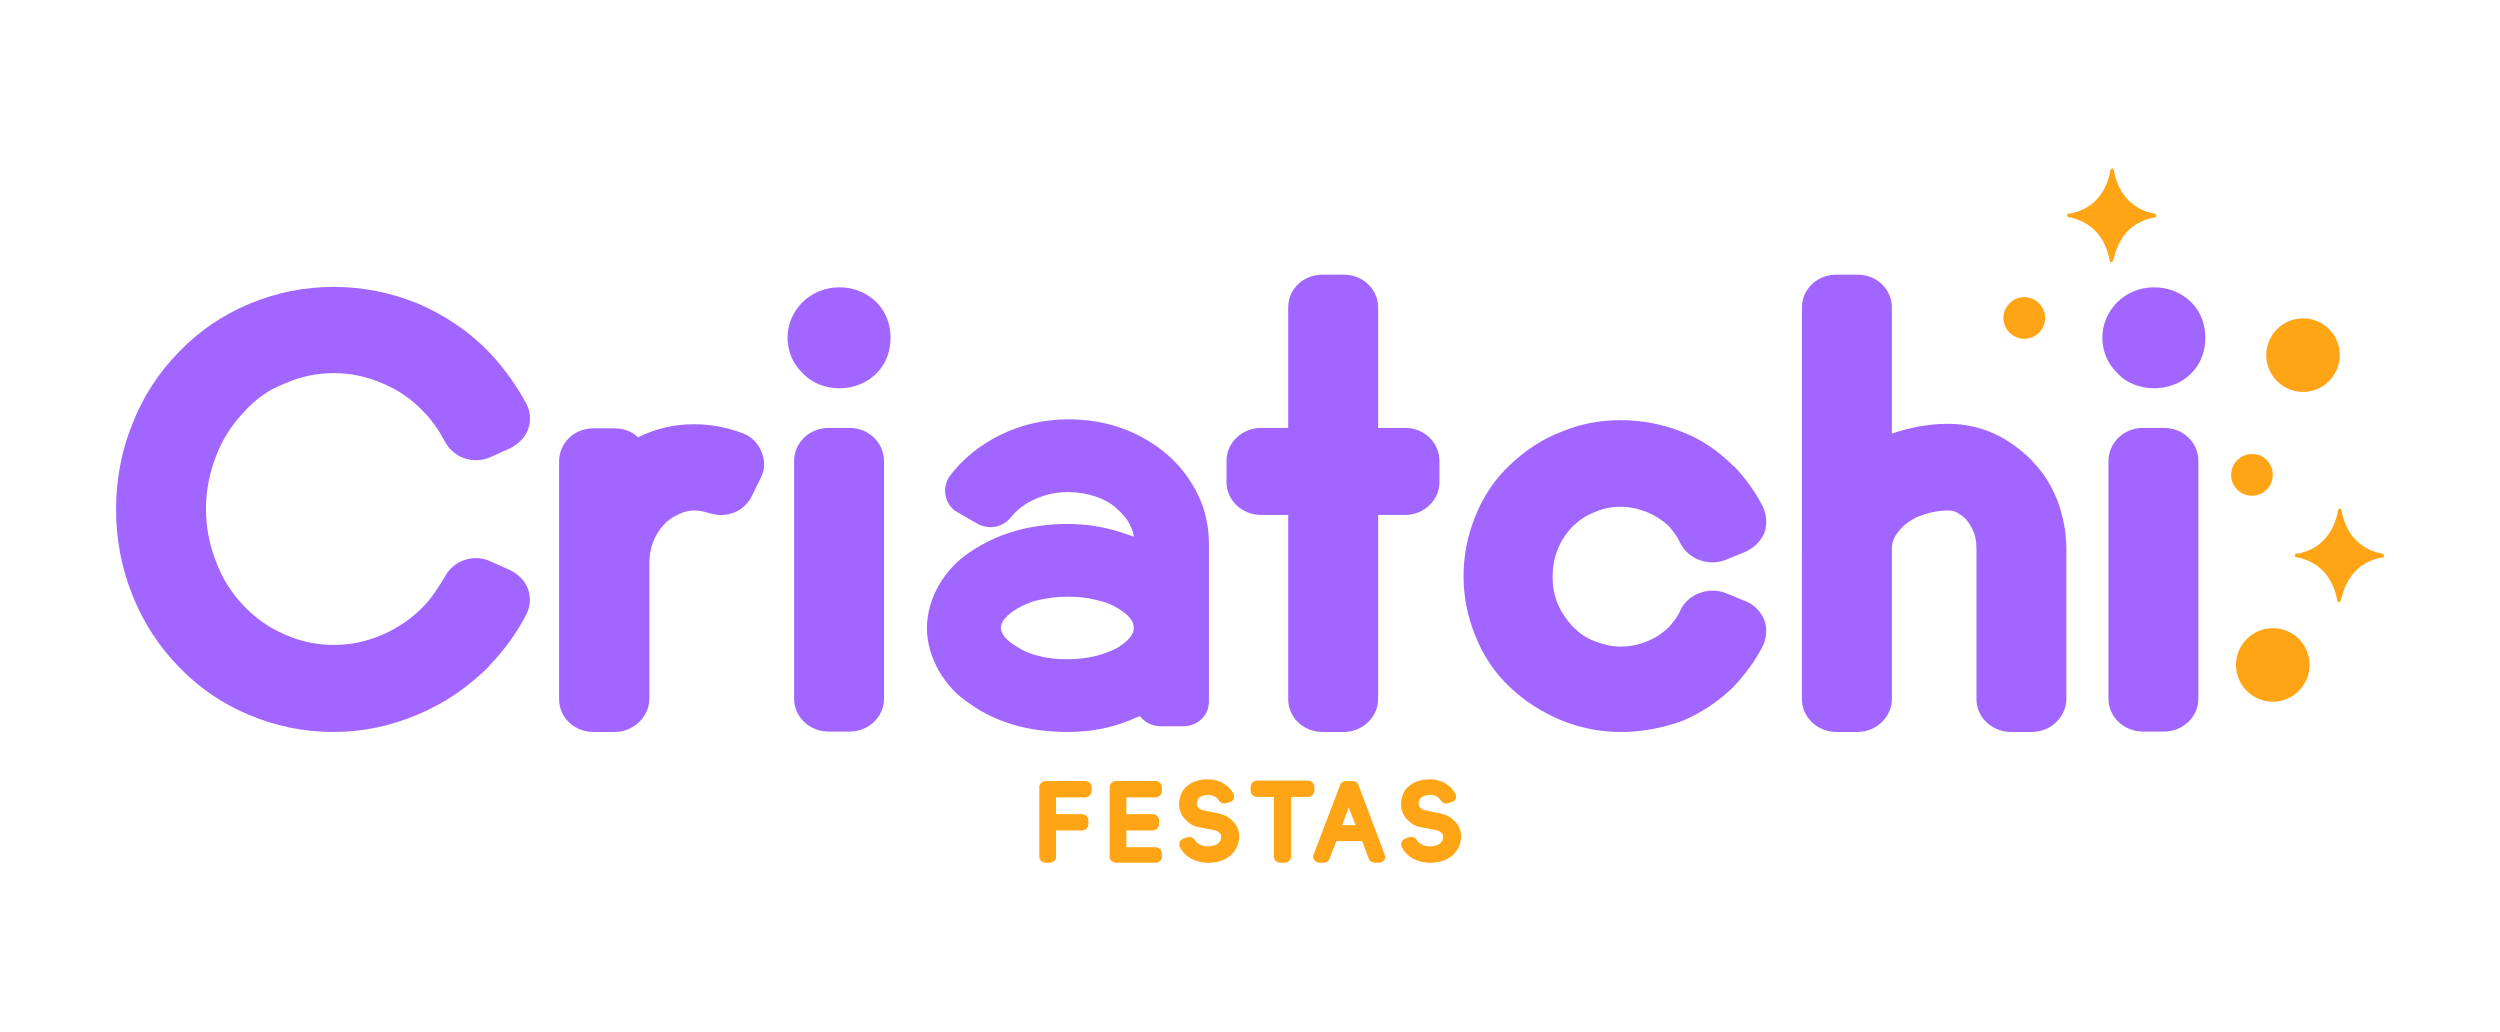<?xml version="1.0" encoding="utf-8"?>
<!-- Generator: Adobe Illustrator 21.0.0, SVG Export Plug-In . SVG Version: 6.00 Build 0)  -->
<svg version="1.1" id="Camada_1" xmlns="http://www.w3.org/2000/svg" xmlns:xlink="http://www.w3.org/1999/xlink" x="0px" y="0px"
	 viewBox="0 0 611.7 252.4" style="enable-background:new 0 0 611.7 252.4;" xml:space="preserve">
<style type="text/css">
	.st0{fill:#ED539D;}
	.st1{fill:#FFA515;}
	.st2{fill:#A166FF;}
</style>
<path class="st0" d="M504-42.8c-0.3,0-0.6,0-0.9-0.1c0.3,0,0.5,0.1,0.8,0.1L504-42.8z M504-42.8"/>
<g>
	<g>
		<g>
			<path class="st1" d="M256.8,211.1h-0.9c-0.9,0-1.6-0.7-1.6-1.5v-17c0-0.8,0.7-1.5,1.6-1.5h9.6c0.9,0,1.6,0.7,1.6,1.5v1
				c0,0.8-0.7,1.5-1.6,1.5h-7.1v4.1h6.3c0.9,0,1.6,0.7,1.6,1.5v1c0,0.8-0.7,1.5-1.6,1.5h-6.3v6.6
				C258.4,210.4,257.7,211.1,256.8,211.1z"/>
			<path class="st1" d="M282.7,211.1h-9.6c-0.9,0-1.6-0.7-1.6-1.5v-17c0-0.8,0.7-1.5,1.6-1.5h9.6c0.9,0,1.6,0.7,1.6,1.5v1
				c0,0.8-0.7,1.5-1.6,1.5h-7.1v4.1h6.4c0.9,0,1.6,0.7,1.6,1.5v1c0,0.8-0.7,1.5-1.6,1.5h-6.4v4.1h7.1c0.9,0,1.6,0.7,1.6,1.5v1
				C284.3,210.4,283.6,211.1,282.7,211.1z"/>
			<path class="st1" d="M295.6,211.1c-2,0-3.8-0.6-5.2-1.7c-0.7-0.6-1.3-1.3-1.7-2.1c-0.2-0.4-0.2-0.8-0.1-1.2
				c0.2-0.4,0.5-0.7,0.9-0.9l0.9-0.3c0.7-0.3,1.6,0,2,0.7c0.2,0.4,0.6,0.7,1.1,1c0.6,0.3,1.3,0.5,2,0.5c0.5,0,1-0.1,1.5-0.2
				c0.4-0.1,0.8-0.3,1-0.5c0.2-0.2,0.4-0.4,0.6-0.7c0.1-0.3,0.2-0.6,0.2-0.9c0-0.4-0.1-0.7-0.4-1c-0.3-0.3-0.6-0.5-1-0.6l0,0l-4-0.8
				c-0.1,0-0.1,0-0.2,0c-1.3-0.3-2.4-1-3.3-2c-0.9-1-1.4-2.2-1.4-3.6c0-0.9,0.2-1.7,0.5-2.5c0.3-0.8,0.8-1.5,1.5-2
				c1.3-1.1,3-1.6,5-1.6c0.9,0,1.8,0.1,2.6,0.4c0.8,0.3,1.6,0.7,2.2,1.3c0.6,0.4,1.1,1.1,1.5,1.8c0.2,0.4,0.2,0.8,0.1,1.2
				s-0.5,0.7-0.9,0.8l-0.9,0.3c-0.7,0.3-1.5,0-1.9-0.7c-0.1-0.2-0.3-0.4-0.5-0.6c-0.2-0.2-0.5-0.3-0.9-0.5c-0.4-0.1-0.8-0.2-1.2-0.2
				c-0.5,0-0.9,0.1-1.3,0.2c-0.3,0.1-0.6,0.2-0.8,0.4c-0.2,0.2-0.4,0.4-0.5,0.7c-0.1,0.3-0.2,0.6-0.2,0.8c0,0.4,0.1,0.7,0.4,1
				c0.3,0.3,0.7,0.6,1.3,0.7l4,0.8c0.1,0,0.1,0.1,0.2,0.1c1.3,0.3,2.3,1,3.2,2c0.9,1,1.3,2.2,1.3,3.5c0,0.9-0.2,1.7-0.6,2.6
				c-0.4,0.8-0.9,1.5-1.6,2.1C299.5,210.6,297.7,211.1,295.6,211.1z"/>
			<path class="st1" d="M314.3,211.1h-1c-0.9,0-1.6-0.7-1.6-1.5V195h-4.1c-0.9,0-1.6-0.7-1.6-1.5v-1c0-0.8,0.7-1.5,1.6-1.5H320
				c0.9,0,1.6,0.7,1.6,1.5v1c0,0.8-0.7,1.5-1.6,1.5h-4.1v14.6C315.9,210.4,315.2,211.1,314.3,211.1z"/>
			<path class="st1" d="M337.4,211.1h-1c-0.7,0-1.3-0.4-1.5-1l-1.6-4.3h-6.3l-1.7,4.3c-0.2,0.6-0.8,1-1.5,1h-0.9
				c-0.5,0-1-0.2-1.3-0.6c-0.3-0.4-0.4-0.9-0.2-1.4l6.5-17c0.2-0.6,0.8-1,1.5-1h1.5c0.7,0,1.3,0.4,1.5,1l6.4,17
				c0.1,0.2,0.1,0.3,0.1,0.6C339,210.4,338.2,211.1,337.4,211.1z M328.4,201.9h3.3l-1.7-4.3L328.4,201.9z"/>
			<path class="st1" d="M349.9,211.1c-2,0-3.8-0.6-5.2-1.7c-0.7-0.6-1.3-1.3-1.7-2.1c-0.2-0.4-0.2-0.8-0.1-1.2
				c0.2-0.4,0.5-0.7,0.9-0.9l0.9-0.3c0.7-0.3,1.6,0,2,0.7c0.2,0.4,0.6,0.7,1.1,1c0.6,0.3,1.3,0.5,2,0.5c0.5,0,1-0.1,1.5-0.2
				c0.4-0.1,0.8-0.3,1-0.5c0.2-0.2,0.4-0.4,0.6-0.7c0.1-0.3,0.2-0.6,0.2-0.9c0-0.4-0.1-0.7-0.4-1c-0.3-0.3-0.6-0.5-1-0.6l0,0l-4-0.8
				c-0.1,0-0.1,0-0.2,0c-1.3-0.3-2.4-1-3.3-2c-0.9-1-1.4-2.2-1.4-3.6c0-0.9,0.2-1.7,0.5-2.5c0.3-0.8,0.8-1.5,1.5-2
				c1.3-1.1,3-1.6,5-1.6c0.9,0,1.8,0.1,2.6,0.4c0.8,0.3,1.6,0.7,2.2,1.3c0.6,0.4,1.1,1.1,1.5,1.8c0.2,0.4,0.2,0.8,0.1,1.2
				s-0.5,0.7-0.9,0.8l-0.9,0.3c-0.7,0.3-1.5,0-1.9-0.7c-0.1-0.2-0.3-0.4-0.5-0.6c-0.2-0.2-0.5-0.3-0.9-0.5c-0.4-0.1-0.8-0.2-1.2-0.2
				c-0.5,0-0.9,0.1-1.3,0.2c-0.3,0.1-0.6,0.2-0.8,0.4c-0.2,0.2-0.4,0.4-0.5,0.7c-0.1,0.3-0.2,0.6-0.2,0.8c0,0.4,0.1,0.7,0.4,1
				c0.3,0.3,0.7,0.6,1.3,0.7l4,0.8c0.1,0,0.1,0.1,0.2,0.1c1.3,0.3,2.3,1,3.2,2c0.9,1,1.3,2.2,1.3,3.5c0,0.9-0.2,1.7-0.6,2.6
				c-0.4,0.8-0.9,1.5-1.6,2.1C353.8,210.6,352,211.1,349.9,211.1z"/>
		</g>
		<g>
			<g>
				<path class="st1" d="M500.4,77.8c0,2.8-2.3,5.1-5.1,5.1s-5.1-2.3-5.1-5.1s2.3-5.1,5.1-5.1S500.4,75,500.4,77.8L500.4,77.8z
					 M500.4,77.8"/>
				<path class="st1" d="M556.1,116.2c0,2.8-2.3,5.1-5.1,5.1c-2.8,0-5.1-2.3-5.1-5.1s2.3-5.1,5.1-5.1
					C553.8,111,556.1,113.3,556.1,116.2L556.1,116.2z M556.1,116.2"/>
				<path class="st1" d="M572.5,86.9c0,4.9-4,9-9,9c-4.9,0-9-4-9-9c0-4.9,4-9,9-9C568.5,77.9,572.5,81.9,572.5,86.9L572.5,86.9z
					 M572.5,86.9"/>
				<path class="st1" d="M565.1,162.7c0,4.9-4,9-9,9c-4.9,0-9-4-9-9c0-4.9,4-9,9-9C561.1,153.7,565.1,157.7,565.1,162.7L565.1,162.7
					z M565.1,162.7"/>
				<path class="st1" d="M527.3,52.3c-0.7-0.1-1.4-0.3-2-0.5c-4.6-1.6-7.2-5.3-8.1-10.2c-0.1-0.5-0.7-0.5-0.8,0
					c-0.8,4.5-3.1,7.9-6.8,9.7c0,0,0,0-0.1,0c-0.1,0-0.1,0-0.2,0.1c0,0-0.1,0-0.1,0c0,0-0.1,0-0.1,0.1c0,0-0.1,0-0.1,0.1
					c0,0-0.1,0-0.1,0c-0.1,0-0.2,0.1-0.3,0.1c0,0,0,0,0,0c-0.1,0-0.2,0.1-0.3,0.1c0,0,0,0-0.1,0c-0.1,0-0.1,0-0.2,0.1c0,0,0,0-0.1,0
					c-0.1,0-0.1,0-0.2,0.1c0,0-0.1,0-0.1,0c-0.1,0-0.1,0-0.2,0.1c0,0-0.1,0-0.1,0c-0.1,0-0.1,0-0.2,0.1c0,0-0.1,0-0.1,0
					c-0.1,0-0.1,0-0.2,0c0,0,0,0-0.1,0c-0.1,0-0.2,0-0.2,0c0,0,0,0-0.1,0c-0.1,0-0.2,0-0.3,0.1c-0.2,0-0.3,0.2-0.3,0.4
					c0,0.2,0.1,0.4,0.3,0.4c5.7,1.1,9.1,5,10.1,10.7c0.1,0.4,0.4,0.4,0.4,0.3c0.2,0,0.4-0.1,0.4-0.3c0,0,0,0,0,0
					c0-0.1,0-0.2,0.1-0.3c0,0,0,0,0,0c0-0.1,0-0.2,0.1-0.3c0,0,0,0,0,0c0-0.1,0-0.2,0.1-0.3c0,0,0,0,0,0c0.3-1.4,0.9-2.9,1.8-4.4
					c0,0,0,0,0,0c0.9-1.4,2.1-2.8,3.9-3.8c1.2-0.7,2.7-1.3,4.3-1.5c0.2,0,0.3-0.2,0.3-0.4C527.6,52.6,527.5,52.4,527.3,52.3z"/>
				<path class="st1" d="M583,135.5c-0.7-0.1-1.4-0.3-2-0.5c-4.6-1.6-7.2-5.3-8.1-10.2c-0.1-0.5-0.7-0.5-0.8,0
					c-0.8,4.5-3.1,7.9-6.8,9.7c0,0,0,0-0.1,0c-0.1,0-0.1,0-0.2,0.1c0,0-0.1,0-0.1,0c0,0-0.1,0-0.1,0.1c0,0-0.1,0-0.1,0.1
					c0,0-0.1,0-0.1,0c-0.1,0-0.2,0.1-0.3,0.1c0,0,0,0,0,0c-0.1,0-0.2,0.1-0.3,0.1c0,0,0,0-0.1,0c-0.1,0-0.1,0-0.2,0.1c0,0,0,0-0.1,0
					c-0.1,0-0.1,0-0.2,0.1c0,0-0.1,0-0.1,0c-0.1,0-0.1,0-0.2,0.1c0,0-0.1,0-0.1,0c-0.1,0-0.1,0-0.2,0.1c0,0-0.1,0-0.1,0
					c-0.1,0-0.1,0-0.2,0c0,0,0,0-0.1,0c-0.1,0-0.2,0-0.2,0c0,0,0,0-0.1,0c-0.1,0-0.2,0-0.3,0.1c-0.2,0-0.3,0.2-0.3,0.4
					s0.1,0.4,0.3,0.4c5.7,1.1,9.1,5,10.1,10.7c0.1,0.4,0.4,0.4,0.4,0.3c0.2,0,0.4-0.1,0.4-0.3c0,0,0,0,0,0c0-0.1,0-0.2,0.1-0.3
					c0,0,0,0,0,0c0-0.1,0-0.2,0.1-0.3c0,0,0,0,0,0c0-0.1,0-0.2,0.1-0.3c0,0,0,0,0,0c0.3-1.4,0.9-2.9,1.8-4.4c0,0,0,0,0,0
					c0.9-1.4,2.1-2.8,3.9-3.8c1.2-0.7,2.7-1.3,4.3-1.5c0.2,0,0.3-0.2,0.3-0.4S583.2,135.6,583,135.5z"/>
			</g>
		</g>
	</g>
	<g>
		<path class="st2" d="M81.6,179.1c-7.2,0-14.1-1.4-20.7-4.2c-6.5-2.7-12.2-6.6-17.2-11.8c-4.8-4.9-8.7-10.9-11.3-17.5
			c-2.7-6.7-4-13.7-4-21c0-7.1,1.3-14.3,4-20.9c2.6-6.7,6.5-12.6,11.3-17.5c5-5.2,10.7-9.1,17.4-11.9c6.5-2.7,13.4-4.1,20.6-4.1
			c7.1,0,14,1.4,20.6,4.1c6.5,2.8,12.4,6.7,17.4,11.9c3.7,3.9,6.8,8.3,9.1,12.6c1,2,1.2,4.2,0.4,6.3c-0.7,1.9-2.4,3.6-4.4,4.6
			l-4.7,2.1c-1.2,0.6-2.5,0.8-3.7,0.8c-3.1,0-6-1.7-7.5-4.5c-1.5-2.8-3.2-5.3-5.3-7.4c-2.9-3.1-6.2-5.3-10-6.9
			c-4-1.7-7.8-2.5-11.9-2.5c-4.1,0-8.1,0.8-11.9,2.5c-4,1.5-7.2,3.8-10,6.9c-3.1,3.2-5.4,6.9-6.9,10.8c-1.6,4.1-2.5,8.5-2.5,13
			c0,4.6,0.9,9,2.5,13c1.5,4.1,3.8,7.7,6.9,10.9c2.8,2.9,6,5.2,10,6.9c3.8,1.7,7.8,2.5,11.9,2.5c4.1,0,7.9-0.8,11.9-2.5
			c3.8-1.7,7.1-3.9,10-6.9c2.1-2.2,3.8-4.8,5.3-7.4c2.1-3.9,7.1-5.6,11.2-3.6l4.7,2.1c2.1,1,3.7,2.7,4.4,4.6
			c0.7,2.1,0.6,4.3-0.4,6.2c-2.3,4.5-5.4,8.8-9.1,12.6v0.1c-5,5-10.9,9.1-17.4,11.8C95.5,177.7,88.6,179.1,81.6,179.1z"/>
		<path class="st2" d="M150.4,179.1h-5.2c-4.7,0-8.4-3.6-8.4-8v-58.2c0-4.5,3.7-8.1,8.4-8.1h5.2c2.2,0,4.3,0.8,5.7,2.2
			c4.3-2.1,8.8-3.2,13.7-3.2c4.1,0,8.2,0.8,11.9,2.2c2.2,0.8,3.8,2.5,4.6,4.5c0.9,2.1,0.9,4.3-0.1,6.3l-2.2,4.5
			c-1.8,3.8-6.2,5.6-10.3,4.3c-1.3-0.4-2.5-0.7-3.8-0.7c-1.3,0-2.6,0.3-4,1c-1.3,0.6-2.5,1.4-3.5,2.5c-2.4,2.7-3.5,5.7-3.5,9.5v33.2
			C158.8,175.4,155,179.1,150.4,179.1z"/>
		<path class="st2" d="M196.1,91c-2.2-2.2-3.4-5.2-3.4-8.4c0-3.1,1.2-6,3.4-8.4c2.4-2.5,5.7-3.9,9.3-3.9s6.9,1.4,9.3,3.9
			c2.2,2.4,3.2,5.3,3.2,8.4c0,3.2-1,6.2-3.2,8.5c-2.3,2.5-5.7,3.9-9.3,3.9S198.5,93.7,196.1,91z M216.3,112.8v58.2
			c0,4.3-3.7,8-8.4,8h-5.2c-4.6,0-8.4-3.6-8.4-8v-58.2c0-4.5,3.8-8.1,8.4-8.1h5.2C212.6,104.7,216.3,108.4,216.3,112.8z"/>
		<path class="st2" d="M261.3,179.1c-9.4,0-17.4-2.2-24-6.9c-3.2-2.1-5.7-4.8-7.6-8.1c-1.9-3.4-2.9-6.9-2.9-10.4
			c0-3.6,1-7.1,2.9-10.5c1.9-3.2,4.4-6,7.6-8.1c6.6-4.5,14.6-6.9,24-6.9c5.3,0,10.3,1,14.9,2.7c0.4,0.1,0.7,0.3,1.2,0.4
			c-0.1-1-0.4-1.8-0.9-2.8c-0.7-1.5-1.9-2.9-3.4-4.2c0,0-0.1,0-0.1-0.1c-1.3-1.1-2.8-2-4.9-2.7c-2.1-0.7-4.4-1.1-6.8-1.1
			c-2.9,0-5.6,0.6-8.2,1.8c-2.5,1.1-4.4,2.7-5.7,4.3c-2.1,2.7-5.7,3.2-8.5,1.5l-4.7-2.7c-1.5-0.8-2.5-2.4-2.8-3.9
			c-0.4-1.7,0-3.4,0.9-4.8c3.1-4.2,7.4-7.7,12.5-10.2c5.1-2.5,10.7-3.8,16.6-3.8c9.3,0,17.5,2.9,24.3,8.7c3.2,2.8,5.7,6.2,7.5,9.9
			c1.8,3.8,2.6,7.8,2.6,11.9v38.6c0,3.4-2.8,6-6.3,6h-5.4c-2.2,0-4.1-1-5.2-2.5c-0.9,0.4-1.8,0.7-2.6,1.1
			C271.6,178.2,266.6,179.1,261.3,179.1z M248.9,158.3c1.5,1,3.2,1.7,5.3,2.2c2.2,0.6,4.6,0.8,7.1,0.8c2.4,0,4.7-0.3,6.9-0.8
			c2.1-0.6,4-1.3,5.4-2.1c1.5-1,2.7-2,3.2-2.9c0.4-0.6,0.6-1.1,0.6-1.8c0-0.7-0.1-1.3-0.6-2c-0.6-1-1.8-2-3.2-2.8
			c-1.5-1-3.4-1.7-5.4-2.1c-2.2-0.6-4.6-0.8-6.9-0.8c-2.5,0-4.9,0.3-7.1,0.8c-2.1,0.4-3.8,1.3-5.3,2.1c-4,2.4-4,4.2-4,4.8
			C245,154.3,245,156,248.9,158.3z"/>
		<path class="st2" d="M328.8,179.1h-5.2c-4.7,0-8.4-3.6-8.4-8V126h-6.6c-4.7,0-8.5-3.6-8.5-8v-5.2c0-4.5,3.8-8.1,8.5-8.1h6.6V75.2
			c0-4.5,3.7-8,8.4-8h5.2c4.6,0,8.4,3.5,8.4,8v29.5h6.6c4.7,0,8.4,3.6,8.4,8.1v5.2c0,4.3-3.7,8-8.4,8h-6.6v45.1
			C337.2,175.4,333.4,179.1,328.8,179.1z"/>
		<path class="st2" d="M396.6,179.1c-5.2,0-10-1-14.7-2.9c-4.7-2-8.8-4.6-12.5-8.1c-3.7-3.5-6.5-7.7-8.4-12.5
			c-1.9-4.6-2.9-9.5-2.9-14.6c0-5.2,1-10.1,2.9-14.7c1.9-4.8,4.7-9,8.4-12.5c3.7-3.5,7.8-6.3,12.5-8.1c4.7-2,9.6-2.9,14.7-2.9
			c5.1,0,10.3,1,15,2.9c4.7,1.8,8.8,4.6,12.5,8.3c0,0,0,0,0.1,0c2.8,2.9,5.3,6.3,7.2,10.1c0.9,2,1,4.3,0.3,6.3
			c-0.9,2.1-2.5,3.6-4.6,4.6l-4.9,2c-1,0.4-2.2,0.6-3.2,0.6c-3.2,0-6.3-1.7-7.8-4.6c-0.6-1.4-1.6-2.8-2.9-4.3
			c-1.5-1.4-3.2-2.5-5.3-3.4c-2.1-0.8-4.1-1.3-6.5-1.3c-2.2,0-4.3,0.4-6.3,1.3c-2.1,0.8-3.8,2-5.3,3.4c-3.4,3.5-5,7.6-5,12.5
			c0,2.4,0.4,4.5,1.3,6.7c0.9,2,2.1,3.8,3.7,5.5c1.5,1.5,3.2,2.7,5.3,3.5c2.1,0.8,4.1,1.3,6.3,1.3c2.3,0,4.4-0.4,6.5-1.3
			c2.1-0.8,3.8-2,5.3-3.4c1.3-1.5,2.4-2.9,2.9-4.3c1.9-3.9,6.9-5.7,11-4.1l4.9,2c2.1,0.8,3.7,2.5,4.6,4.6c0.7,2,0.6,4.2-0.3,6.2
			c-1.9,3.8-4.4,7.1-7.2,10.1c-0.1,0.1-0.1,0.1-0.1,0.1c-3.7,3.6-7.8,6.3-12.5,8.3C406.9,178.1,401.8,179.1,396.6,179.1z"/>
		<path class="st2" d="M497.1,179.1h-5c-4.7,0-8.5-3.6-8.5-8v-36.8c0-2-0.3-3.6-1.2-5.2c-0.7-1.4-1.6-2.5-2.8-3.2
			c-0.9-0.7-1.8-1-2.8-1c-2.8,0-5.1,0.6-7.5,1.5c-2.1,1-3.7,2.2-4.9,3.8c-1,1.3-1.5,2.5-1.5,4.1v36.8c0,4.3-3.8,8-8.4,8h-5.2
			c-4.6,0-8.4-3.6-8.4-8V75.2c0-4.5,3.8-8,8.4-8h5.2c4.6,0,8.4,3.5,8.4,8v30.9c4.3-1.5,9-2.4,13.8-2.4c3.8,0,7.7,0.8,11.2,2.4
			c3.5,1.6,6.6,3.9,9.4,6.7c0,0,0,0,0,0.1c2.7,2.7,4.7,6,6.2,9.8c1.3,3.6,2.1,7.6,2.1,11.5v36.8
			C505.6,175.4,501.8,179.1,497.1,179.1z"/>
		<path class="st2" d="M517.8,91c-2.2-2.2-3.4-5.2-3.4-8.4c0-3.1,1.2-6,3.4-8.4c2.4-2.5,5.7-3.9,9.3-3.9s6.9,1.4,9.3,3.9
			c2.2,2.4,3.2,5.3,3.2,8.4c0,3.2-1,6.2-3.2,8.5c-2.3,2.5-5.7,3.9-9.3,3.9S520.1,93.7,517.8,91z M537.9,112.8v58.2
			c0,4.3-3.7,8-8.4,8h-5.2c-4.6,0-8.4-3.6-8.4-8v-58.2c0-4.5,3.8-8.1,8.4-8.1h5.2C534.3,104.7,537.9,108.4,537.9,112.8z"/>
	</g>
</g>
</svg>
